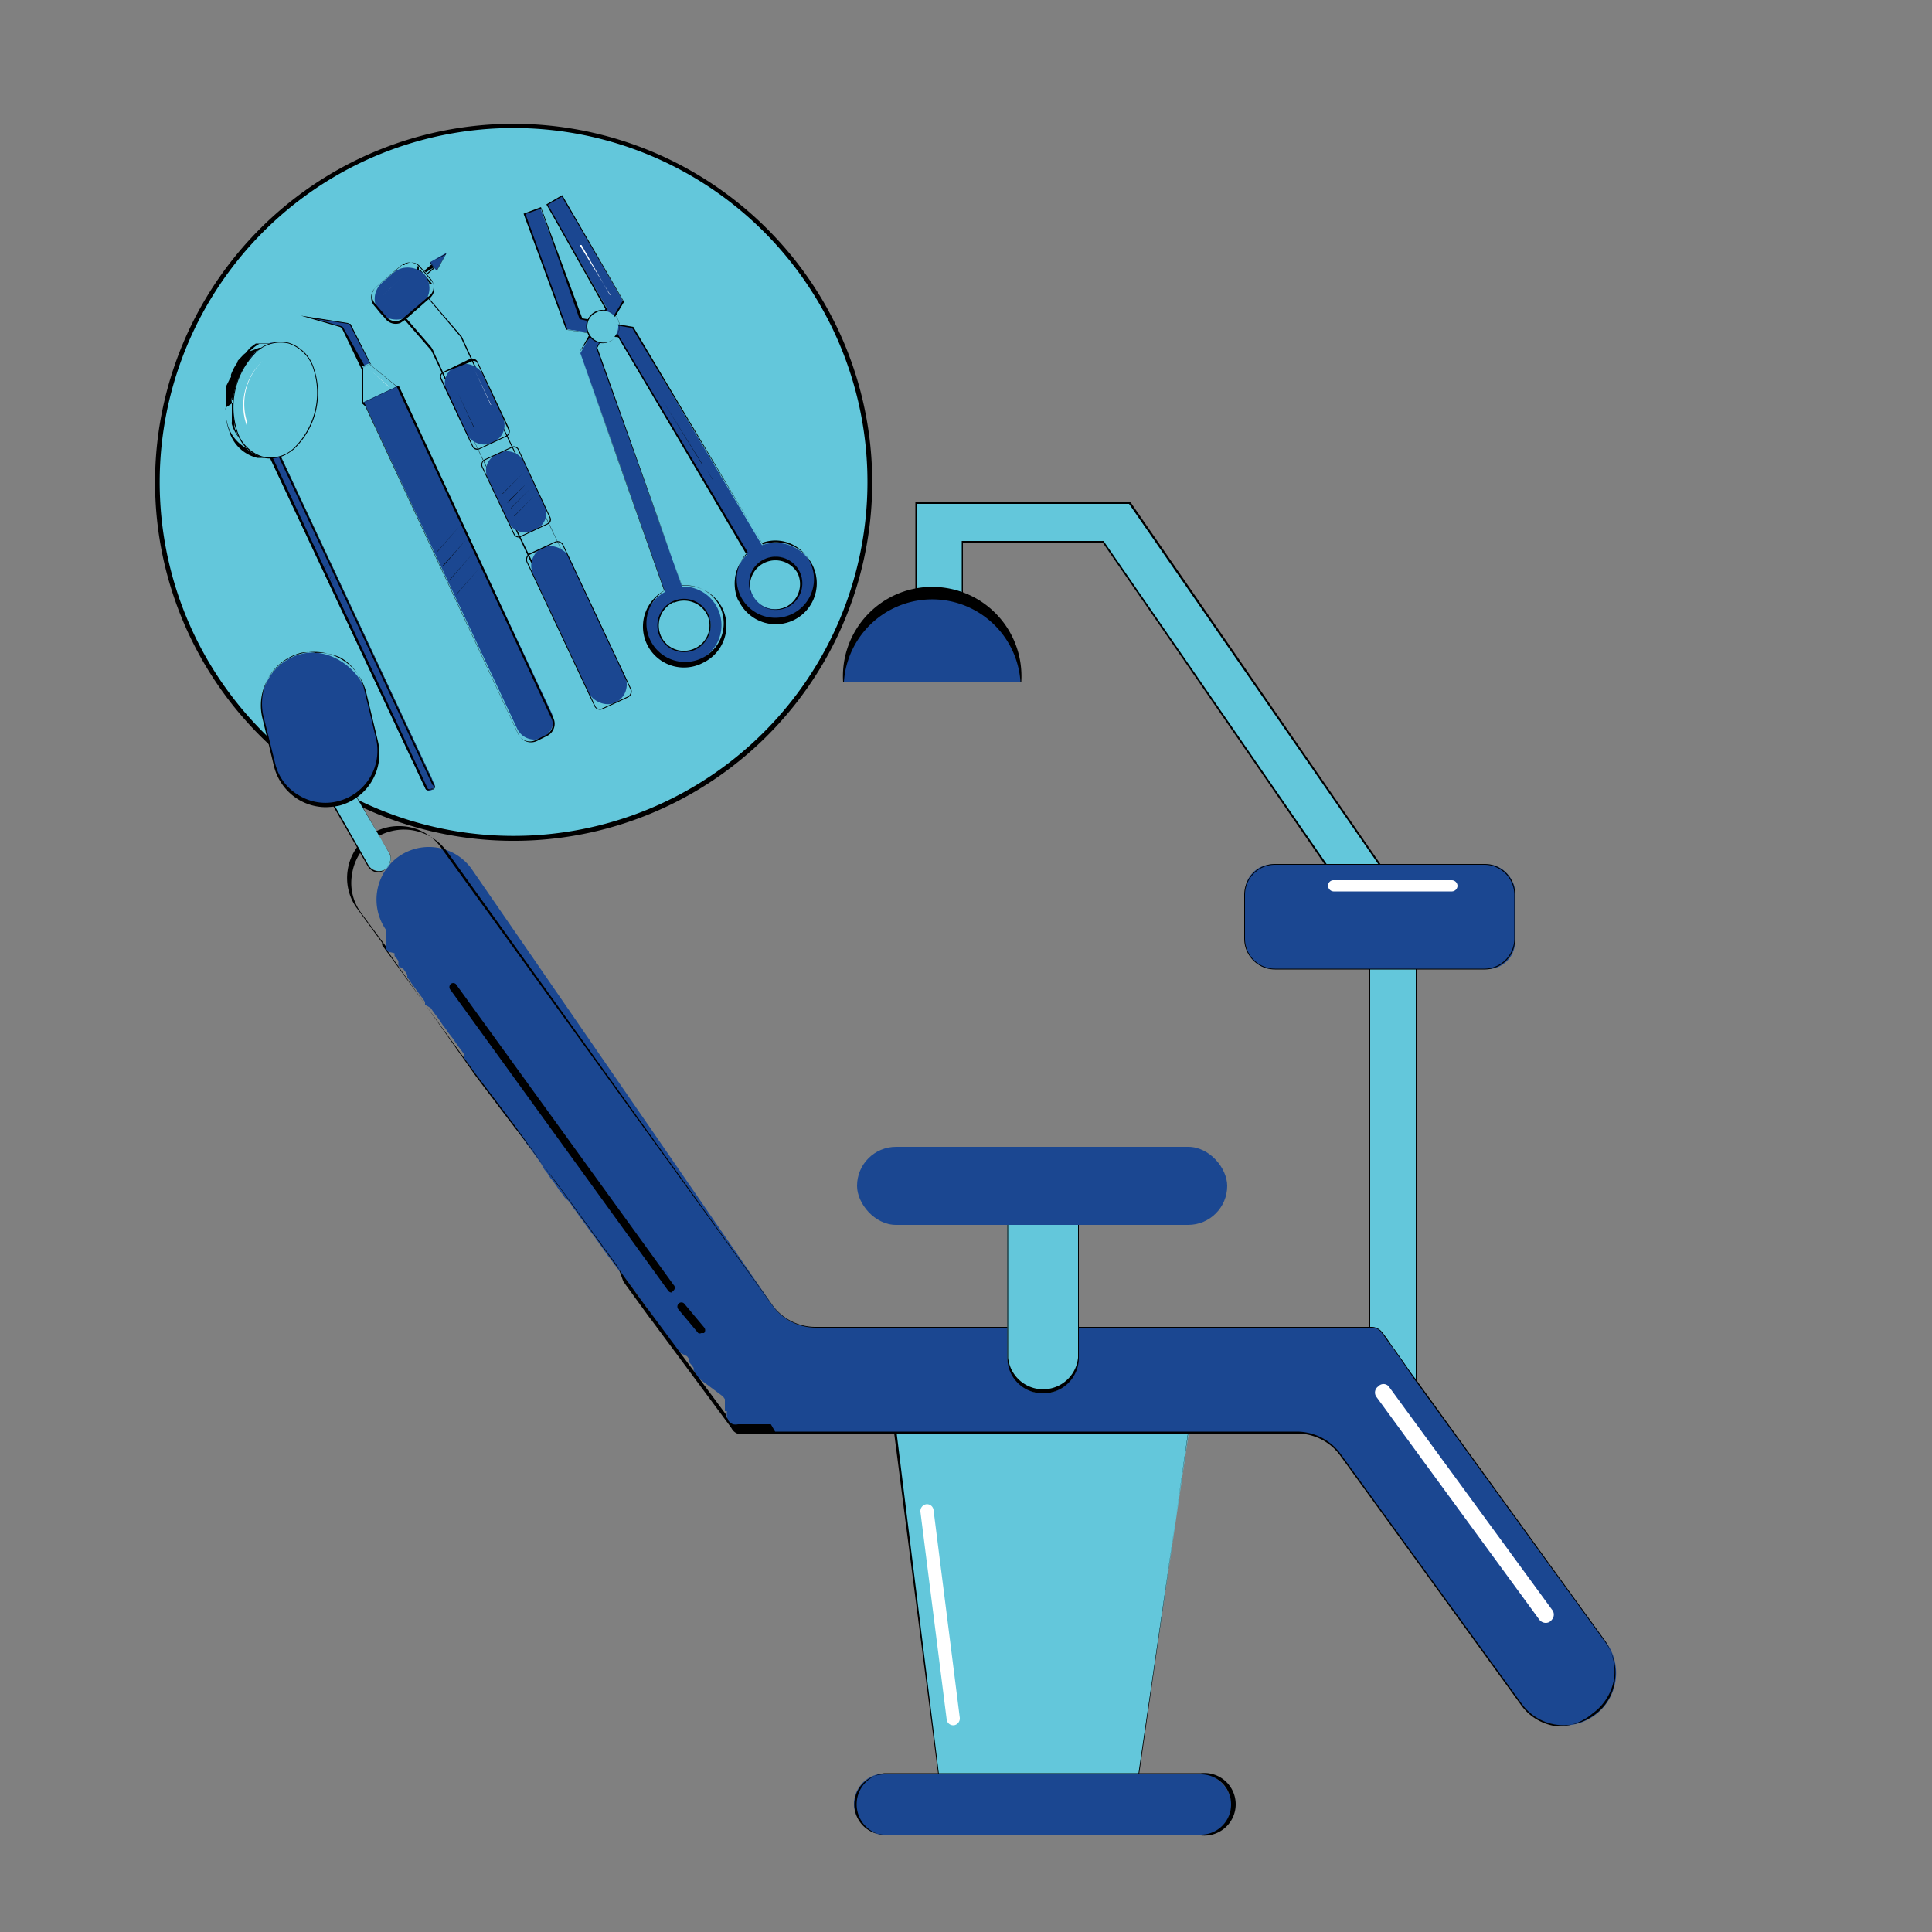 <svg id="Layer_1" data-name="Layer 1" xmlns="http://www.w3.org/2000/svg" viewBox="0 0 50 50"><rect x="0" y="0" width="50" height="50" fill="#808080" stroke="none"/><defs><style>.cls-1{fill:#63c7db;}.cls-2{fill:#1b4791;}.cls-3{fill:#fff;}</style></defs><path class="cls-1" d="M17.21,20.83A9.22,9.22,0,1,1,21.64,8.56,9.23,9.23,0,0,1,17.21,20.83Z"/><path d="M9.4,4.18A9.16,9.16,0,1,1,5,16.37,9.17,9.17,0,0,1,9.4,4.18m-.05-.1A9.28,9.28,0,1,0,21.69,8.53,9.29,9.29,0,0,0,9.35,4.08Z"/><path class="cls-1" d="M11.93,8.71l.71,1.51-.75.36L11.2,9.12A.6.6,0,0,0,11.11,9l-.73-.84.6-.52.93,1.08Z"/><path d="M12.65,10.23l-.77.36-.69-1.46A.38.38,0,0,0,11.1,9l-.74-.85h0L11,7.6h0l.95,1.11Zm-.76.33.73-.34-.7-1.5,0,0L11,7.63l-.58.5.72.83a.51.51,0,0,1,.09.16Z"/><rect class="cls-1" x="13.09" y="11.03" width="0.83" height="4.02" transform="translate(-4.26 6.98) rotate(-25.16)"/><path d="M14.75,14.69l-.77.37L12.26,11.4,13,11ZM14,15l.73-.35L13,11.06l-.73.35Z"/><line class="cls-1" x1="11.93" y1="8.71" x2="11.91" y2="8.69"/><rect class="cls-2" x="11.77" y="9.36" width="1.03" height="2.19" rx="0.48" transform="translate(-3.28 6.22) rotate(-25.16)"/><path d="M13.1,11.3l-.68.32a.14.14,0,0,1-.2-.07L11.4,9.81a.14.14,0,0,1,.08-.19l.68-.33a.16.16,0,0,1,.2.07l.82,1.74A.15.15,0,0,1,13.1,11.3ZM11.49,9.64a.11.11,0,0,0-.06.16l.81,1.74a.13.13,0,0,0,.17.06l.68-.32a.12.12,0,0,0,.06-.17l-.81-1.74a.13.13,0,0,0-.17,0Z"/><rect class="cls-2" x="12.84" y="11.63" width="1.03" height="2.19" rx="0.46" transform="translate(-4.14 6.89) rotate(-25.16)"/><path d="M14.17,13.57l-.68.32a.14.14,0,0,1-.2-.07l-.82-1.73a.16.16,0,0,1,.07-.2l.69-.32a.14.14,0,0,1,.2.07l.81,1.74A.13.13,0,0,1,14.17,13.57Zm-1.62-1.66a.13.13,0,0,0-.06.17l.82,1.73a.12.12,0,0,0,.17.06l.68-.32a.12.12,0,0,0,.06-.16l-.81-1.74a.12.12,0,0,0-.17-.06Z"/><rect class="cls-2" x="14.47" y="13.97" width="1.03" height="4.43" rx="0.52" transform="translate(-5.46 7.9) rotate(-25.16)"/><path d="M16.25,18.05l-.65.3a.16.16,0,0,1-.22-.08l-1.75-3.72a.18.18,0,0,1,.08-.23l.65-.3a.17.17,0,0,1,.22.08l1.75,3.72A.17.17,0,0,1,16.25,18.05Zm-2.53-3.7a.15.15,0,0,0-.07.19l1.75,3.72a.13.13,0,0,0,.19.07l.65-.3a.15.15,0,0,0,.07-.2l-1.75-3.72a.15.15,0,0,0-.19-.07Z"/><path d="M12.26,11.06h0l-.41-.89v0h0l.42.89Z"/><path d="M12.38,11.32h0l-.07-.14v0h0l.07.14Z"/><path d="M15.77,17.08h0l-.41-.88s0,0,0,0h0l.41.88Z"/><path d="M15.89,17.34h0l-.06-.13s0,0,0,0a0,0,0,0,1,0,0l.06.13A0,0,0,0,1,15.89,17.34Z"/><path d="M13,12.78h0v0l.51-.51h0s0,0,0,0l-.5.51Z"/><path d="M13.13,13h0v0l.51-.5h0s0,0,0,0l-.5.51Z"/><path d="M13.22,13.16h0s0,0,0,0l.5-.51h0s0,0,0,0l-.5.5Z"/><path d="M13.31,13.36h0s0,0,0,0l.5-.51h0v0l-.51.51Z"/><path class="cls-3" d="M14.57,16s0,0,0,0l-.63-1.33a0,0,0,0,1,0,0,0,0,0,0,1,0,0l.63,1.33S14.58,16,14.57,16Z"/><path class="cls-3" d="M12.71,10.48s0,0,0,0l-.43-.91a0,0,0,0,1,0,0h0l.42.91A0,0,0,0,1,12.71,10.48Z"/><rect class="cls-1" x="10.95" y="6.94" width="0.33" height="0.1" transform="translate(-1.86 8.97) rotate(-40.86)"/><path d="M11,7.15l-.08-.09h0l.26-.23.08.1h0Zm0-.09,0,.06.24-.21,0,0Z"/><rect class="cls-1" x="10.89" y="6.85" width="0.16" height="0.53" rx="0.08" transform="translate(-1.98 8.91) rotate(-40.86)"/><path d="M11.11,7.35s0,0,0,0h0L10.76,7a.05.05,0,0,1,0,0s0,0,0,0l.06,0a0,0,0,0,1,.07,0l.29.34a.05.05,0,0,1,0,0s0,0,0,0l-.06,0Zm-.27-.46h0l-.05,0V7a0,0,0,0,0,0,0l.28.33h0l.05,0v0a0,0,0,0,0,0,0l-.28-.33Z"/><polygon class="cls-2" points="11.12 6.8 11.3 7 11.3 7 11.55 6.56 11.54 6.55 11.12 6.79 11.12 6.8"/><path d="M11.31,7h0l-.18-.2v0h0l.42-.24h0L11.31,7Zm-.17-.21L11.3,7l.23-.41Z"/><rect class="cls-2" x="9.65" y="7.05" width="1.52" height="1.1" rx="0.55" transform="translate(-2.44 8.66) rotate(-40.86)"/><path d="M10.36,8.36A.34.34,0,0,1,10,8.28l-.3-.35a.34.34,0,0,1,0-.47l.67-.57a.33.33,0,0,1,.47,0l.3.35a.32.32,0,0,1,0,.46l-.66.58Zm.1-1.5-.07,0-.67.58a.3.3,0,0,0,0,.43l.3.35a.3.3,0,0,0,.43,0l.67-.57a.3.3,0,0,0,.1-.21.29.29,0,0,0-.07-.22l-.3-.35A.3.3,0,0,0,10.46,6.86Z"/><path class="cls-3" d="M9.92,7.63h0s0,0,0,0l.56-.52s0,0,0,0a0,0,0,0,1,0,0l-.55.51Z"/><rect class="cls-2" x="8.93" y="11.12" width="0.24" height="9.59" rx="0.12" transform="translate(-5.91 5.36) rotate(-25.16)"/><path d="M11.13,20.25l-.07,0a.08.08,0,0,1-.12,0l-4-8.54a.1.1,0,0,1,0-.12l.08,0a.1.1,0,0,1,.12,0l4,8.54A.09.09,0,0,1,11.13,20.25ZM7,11.6a.07.07,0,0,0,0,.09l4,8.54a.06.06,0,0,0,.09,0l.08,0a.08.08,0,0,0,0-.09l-4-8.54a.07.07,0,0,0-.09,0Z"/><path class="cls-2" d="M9.14,11.3h0a.12.12,0,0,1,.12.12V20.8a.09.09,0,0,1-.09.09h0A.12.12,0,0,1,9,20.77V11.42A.12.12,0,0,1,9.14,11.3Z" transform="translate(-5.98 5.41) rotate(-25.16)"/><path d="M11.22,20.43l-.08,0a.09.09,0,0,1-.12,0L7,11.88a.08.08,0,0,1,0-.11l.07,0a.09.09,0,0,1,.12,0l4,8.54A.09.09,0,0,1,11.22,20.43ZM7.07,11.79a.06.06,0,0,0,0,.08l4,8.54a.07.07,0,0,0,.09,0l.08,0a.07.07,0,0,0,0-.09l-4-8.54a.06.06,0,0,0-.09,0Z"/><path class="cls-2" d="M7.41,8.87H7L7,8.91H7L6.81,9,6.71,9l0,.05-.06.05,0,0-.15.17,0,.06,0,0h0l-.09.15-.06.14a.5.5,0,0,0-.05.13.83.83,0,0,0,0,.12l0,.11s0,.05,0,.08v.07s0,.06,0,.09a.49.49,0,0,1,0,.12v.13a.76.76,0,0,1,0,.15l0,.17a.3.3,0,0,0,0,.1l0,.09a.19.19,0,0,0,0,.07,1,1,0,0,0,.71.68l-.18,0a1,1,0,0,1-.72-.68,1.82,1.82,0,0,1-.07-.25v0a.06.06,0,0,1,0,0,.28.28,0,0,1,0-.09.13.13,0,0,0,0-.06v-.07h0v-.38a.52.52,0,0,1,0-.11l0-.12a.56.56,0,0,1,0-.12v0a.14.14,0,0,0,0-.06v0l.07-.13,0-.09,0-.07h0a1.24,1.24,0,0,1,.14-.18l0,0,0,0,.09-.08.16-.11h0l0,0,0,0h0l.08,0h.38Z"/><path d="M6.84,11.85l-.18,0a1,1,0,0,1-.73-.7,1.82,1.82,0,0,1-.07-.25v0a.06.06,0,0,1,0,0,.28.28,0,0,1,0-.09v0h0v-.07h0v-.17h0v-.08h0v-.11a.36.36,0,0,1,0-.11l0-.12h0a.34.34,0,0,1,0-.12s0,0,0-.05,0,0,0,0v0l.07-.14a.22.22,0,0,1,.05-.08.16.16,0,0,1,0-.07h0A1.33,1.33,0,0,1,6.3,9.2l0,0,0,0L6.47,9l.15-.11h0l0,0,.07,0h0l.07,0h.39l.17,0h0v0H7L7,8.92H7L6.82,9l-.1.06-.06,0-.06.06,0,0-.15.16,0,.07v0h0l-.09.16-.06.13a.69.69,0,0,0,0,.13s0,.08,0,.12l0,.12s0,0,0,.07v0h0v0a.28.28,0,0,0,0,.09.49.49,0,0,0,0,.12H6a.24.24,0,0,0,0,.12v.15l0,.17s0,.07,0,.1l0,.09a.14.14,0,0,0,0,.06,1,1,0,0,0,.7.68h0Zm-1-1.3h0a.15.15,0,0,0,0,.07h0v.06s0,.05,0,.09a.06.06,0,0,0,0,0,.09.09,0,0,0,0,0,2.27,2.27,0,0,0,.06.25,1,1,0,0,0,.71.67h0a1,1,0,0,1-.54-.63.14.14,0,0,1,0-.06l0-.1a.29.29,0,0,1,0-.09l0-.18c0-.05,0-.1,0-.15v-.12H6a.49.49,0,0,0,0-.12.28.28,0,0,0,0-.09v0H6v0s0-.05,0-.08l0-.12a.84.84,0,0,1,0-.12.61.61,0,0,1,0-.12l.06-.14.09-.16h0a.43.43,0,0,0,0-.07l.15-.16,0,0,.06-.05L6.71,9,6.81,9A.61.61,0,0,1,7,8.9H7l.06,0,.05,0H6.85l-.07,0h0l-.07,0,0,0h0a.91.91,0,0,0-.16.11l-.09.08,0,0,0,0a1.33,1.33,0,0,0-.14.19h0l0,.07a.59.59,0,0,0,0,.08s0,.1-.07.14v0l0,0v0a.56.56,0,0,0,0,.12h0l0,.11a.5.5,0,0,0,0,.12v.12h0v.06h0v.17ZM7.26,8.86Z"/><path class="cls-2" d="M6.06,10.17a.15.15,0,0,0,0,.07v-.07Z"/><path class="cls-2" d="M6.37,9.4l0,0h0Z"/><path class="cls-2" d="M5.84,10.55Z"/><path class="cls-2" d="M5.84,10.5v.05h0Z"/><path class="cls-1" d="M6.66,9.09a.88.88,0,0,1,1.46.46,2,2,0,0,1-.53,2.07.88.88,0,0,1-1.46-.47A1.94,1.94,0,0,1,6.66,9.09Z"/><path d="M7.37,11.78a.87.87,0,0,1-.59.06,1,1,0,0,1-.66-.68,2,2,0,0,1,.53-2.08h0a.92.92,0,0,1,.82-.21,1,1,0,0,1,.66.68,2,2,0,0,1-.53,2.08A1.5,1.5,0,0,1,7.37,11.78ZM6.66,9.09a2,2,0,0,0-.52,2.06,1,1,0,0,0,.64.66.87.87,0,0,0,.81-.2,2,2,0,0,0,.52-2.06,1,1,0,0,0-.64-.66.92.92,0,0,0-.81.2Z"/><path class="cls-3" d="M6.38,11h0a0,0,0,0,1,0,0,1.57,1.57,0,0,1,.43-1.67h0s0,0,0,0a1.54,1.54,0,0,0-.41,1.61A0,0,0,0,1,6.38,11Z"/><path d="M8.4,14.71h0s0,0,0,0l.1-.15h0l-.1.16Z"/><path d="M8.46,14.84h0v0l.1-.15h0l-.1.15Z"/><path d="M8.52,15h0v0l.09-.15h0s0,0,0,0L8.53,15Z"/><path d="M8.58,15.1h0l.09-.16h0s0,0,0,0l-.09.15Z"/><path d="M8.64,15.23h0s0,0,0,0l.09-.15h0s0,0,0,0l-.09.15Z"/><path d="M8.7,15.36h0s0,0,0,0l.09-.15h0s0,0,0,0l-.09.15Z"/><path d="M10.57,19.2h0l-.83-1.77v0a0,0,0,0,1,0,0l.83,1.77S10.57,19.2,10.57,19.2Z"/><path d="M10.64,19.36h0l-.06-.11h0s0,0,0,0l.06.11S10.65,19.35,10.64,19.36Z"/><path class="cls-2" d="M9.83,10.17a.12.12,0,0,1-.1,0l0,0-.12-.2h0L8.89,8.51a.11.11,0,0,0-.07-.06L8,8.21l1,.16a.1.1,0,0,1,.08.05l.82,1.63a.08.08,0,0,1,0,.07A.07.07,0,0,1,9.83,10.17Z"/><path d="M8.15,8.25,9,8.38s0,0,.07,0l.82,1.62a.06.06,0,0,1,0,.06.07.07,0,0,1,0,.05.08.08,0,0,1-.08,0l0,0-.12-.19h0L8.9,8.51a.1.1,0,0,0-.08-.07l-.67-.19m-.36-.08,1,.29a.11.11,0,0,1,.07.06l.68,1.41h0l.12.19,0,0h0a.12.12,0,0,0,.1,0A.1.1,0,0,0,9.88,10L9.06,8.42A.11.11,0,0,0,9,8.36L7.79,8.17Z"/><polygon class="cls-1" points="9.72 10.7 9.38 10.4 9.36 9.49 9.56 9.4 10.27 9.99 10.26 10.46 9.72 10.7"/><path d="M9.56,9.42l.7.57v.46l-.53.24L9.4,10.4l0-.9.18-.08m0,0-.21.1,0,.92.34.3.55-.24V10l-.72-.59Z"/><path class="cls-2" d="M11.44,9.74h1a0,0,0,0,1,0,0v9.34a.49.49,0,0,1-.49.49h0a.49.49,0,0,1-.49-.49V9.74a0,0,0,0,1,0,0Z" transform="translate(-5.1 6.46) rotate(-25.16)"/><path d="M14.15,19.05l-.26.13a.36.36,0,0,1-.47-.17l-4-8.6.9-.43,4,8.6A.35.35,0,0,1,14.15,19.05ZM9.41,10.42l4,8.58a.34.34,0,0,0,.44.16l.26-.13a.32.32,0,0,0,.16-.44l-4-8.58Z"/><path d="M11.3,14.3h0l.59-.68h0a0,0,0,0,1,0,0l-.59.67Z"/><path d="M11.46,14.64h0v0l.6-.67h0s0,0,0,0l-.59.68Z"/><path d="M11.64,15h0l.6-.68h0s0,0,0,0l-.59.68Z"/><path d="M11.81,15.38h0s0,0,0,0l.59-.67h0l-.59.68Z"/><path class="cls-3" d="M10.06,10h0l-.46-.41s0,0,0,0h0l.46.42s0,0,0,0Z"/><path d="M10.61,12.56h0l-.69-1.47v0h0l.69,1.47Z"/><path d="M10.84,13s0,0,0,0l-.13-.29a0,0,0,0,1,0,0h0l.13.29S10.84,13,10.84,13Z"/><path d="M14,18.32a0,0,0,0,1,0,0l-.35-.74v0h0l.35.74Z"/><path class="cls-2" d="M17.64,15.15,15.45,9l.2-.33-.33-.05-.3.52h0l2.19,6.18a1,1,0,0,0-.41,1.35,1,1,0,1,0,.84-1.49ZM18,16.8a.67.67,0,1,1-.57-1.22A.67.67,0,0,1,18,16.8Z"/><path d="M18.2,17.15a1.06,1.06,0,0,1-1-1.87L15,9.11h0l.3-.53.36,0L15.46,9l2.19,6.16a1.07,1.07,0,0,1,1.06.61A1.06,1.06,0,0,1,18.2,17.15ZM15,9.11l2.19,6.18h0a1,1,0,1,0,1.46.45,1,1,0,0,0-1-.59h0L15.43,9h0l.19-.31-.29-.05Zm3,7.7a.69.69,0,1,1,.33-.91A.69.69,0,0,1,18,16.81Zm-.58-1.22a.67.67,0,0,0-.31.88.65.65,0,0,0,.87.31.65.65,0,0,0,.32-.87A.67.67,0,0,0,17.46,15.59Z"/><polygon class="cls-2" points="16.14 7.82 15.82 8.35 15.65 8.64 15.32 8.59 15.49 8.3 15.69 7.95 14.16 5.3 14.55 5.07 16.14 7.82"/><path d="M15.65,8.65,15.3,8.6l.18-.31L15.67,8,14.14,5.29l.41-.24h0l1.6,2.76Zm-.3-.07.29,0,.48-.8L14.54,5.09l-.36.21L15.71,8Z"/><path class="cls-2" d="M19.13,15.54a1,1,0,0,0,1.9-.89,1.06,1.06,0,0,0-1.31-.54L16.37,8.48h0l-.6-.1-.17.28.39.05,3.35,5.64A1,1,0,0,0,19.13,15.54Zm.34-.16a.67.67,0,0,1,.32-.9.68.68,0,0,1,.9.33.67.67,0,0,1-.33.89A.66.66,0,0,1,19.47,15.38Z"/><path d="M19.11,15.55a1.08,1.08,0,0,1,.21-1.2L16,8.73l-.4-.06.19-.31.6.1h0l3.35,5.63a1.06,1.06,0,1,1-.62,1.46ZM15.78,8.39l-.15.26.36,0h0l3.36,5.64h0a1,1,0,1,0,.37-.24h0L16.36,8.49Zm3.67,7a.69.69,0,1,1,.92.33A.7.7,0,0,1,19.45,15.39Zm0,0a.67.67,0,0,0,.88.32.66.66,0,0,0,.31-.88.66.66,0,0,0-1.19.56Z"/><polygon class="cls-2" points="14.66 8.52 15.28 8.61 15.6 8.66 15.77 8.38 15.44 8.32 15.04 8.25 13.98 5.38 13.56 5.54 14.66 8.52"/><path d="M14.65,8.53l-1.1-3h0L14,5.36l1.07,2.88.39.06.35.06-.19.31ZM15,8.26,14,5.4l-.4.14,1.09,3,.92.14.16-.25Z"/><circle class="cls-1" cx="15.59" cy="8.45" r="0.41"/><path d="M15.78,8.84a.42.42,0,0,1-.57-.21.43.43,0,1,1,.57.21Zm-.35-.75a.39.39,0,0,0-.19.53A.39.39,0,1,0,16,8.28.4.4,0,0,0,15.43,8.09Z"/><path d="M18.16,12h0l-1.06-1.71a0,0,0,0,1,0,0h0L18.17,12s0,0,0,0Z"/><path d="M18.46,12.44h0l-.17-.28v0h0l.17.27v0Z"/><path d="M14.52,7.63h0l-.71-1.89s0,0,0,0h0l.71,1.89Z"/><path d="M14.73,8.14h0l-.12-.31v0h0l.12.31S14.74,8.13,14.73,8.14Z"/><path class="cls-3" d="M15.8,7.64s0,0,0,0L15,6.34s0,0,0,0,0,0,.05,0l.73,1.29a0,0,0,0,1,0,0Z"/><path class="cls-3" d="M17.13,14.64h0l0,0-.49-1.4s0,0,0,0,0,0,0,0l.49,1.4S17.15,14.64,17.13,14.64Z"/><rect class="cls-1" x="35.45" y="24.66" width="1.2" height="11.93"/><path d="M36.66,36.6H35.44v-12h1.22Zm-1.2,0h1.18V24.67H35.46Z"/><polygon class="cls-1" points="29.47 45.9 24.29 45.9 23.05 36.02 30.92 36.02 29.47 45.9"/><path d="M29.48,45.92h-5.2L23,36h7.9v0Zm-5.18,0h5.16L30.91,36H23.07Z"/><path class="cls-2" d="M41.26,44.4a1.36,1.36,0,0,1-1.89-.3l-4.69-6.47a1.35,1.35,0,0,0-1.1-.56H19.21a.3.3,0,0,1-.13,0,.32.32,0,0,1-.14-.14l-.06-.1-.07-.09,0,0,0,0,0,0,0,0,0,0,0-.05,0,0,0,0,0-.05,0,0,0-.06,0,0,0-.06-.05,0,0-.06,0-.06,0-.07,0-.06,0-.06-.05-.07L18,35.61,18,35.54l-.05-.07,0-.07-.05-.07-.06-.07,0-.08-.06-.08L17.58,35,17.52,35l-.06-.08-.06-.08,0-.08-.06-.08-.06-.09-.07-.08-.06-.09L17,34.29,17,34.2l-.07-.09L16.85,34l-.07-.09-.06-.09-.07-.09-.07-.09-.06-.1-.07-.09-.07-.09-.07-.1-.07-.1-.07-.09L16.1,33l-.07-.1-.07-.1-.07-.09-.07-.1-.08-.1-.07-.1-.07-.1-.08-.11-.07-.1-.07-.1-.08-.1-.07-.1-.08-.11-.07-.1-.08-.1-.07-.11-.08-.1-.07-.11-.08-.1L14.62,31l-.07-.1-.08-.1-.07-.11-.08-.11-.08-.1-.07-.11-.08-.1L14,30.11l-.07-.1-.08-.11-.07-.1-.08-.11-.08-.1-.07-.11-.08-.1-.07-.1-.08-.11-.07-.1L13.18,29l-.07-.1-.08-.1-.07-.1-.08-.11-.07-.1-.07-.1-.08-.1-.07-.1-.07-.1-.08-.1-.07-.1-.07-.1-.07-.1-.07-.09-.07-.1-.07-.1L12,27.27l-.07-.1-.07-.09-.07-.1-.06-.09-.07-.09-.07-.09-.06-.09-.07-.09-.06-.09-.06-.09-.07-.09-.06-.08-.06-.09L11,26,11,25.93l-.06-.09-.06-.08-.06-.08-.06-.08-.05-.07-.06-.08-.05-.08-.06-.07,0-.07-.05-.08-.05-.07L10.31,25l0-.07,0-.06-.05-.07-.05-.06,0-.07L10,24.62l0-.06,0-.06,0-.05,0-.06,0-.05,0-.06,0-.05,0-.05,0-.05,0,0,0-.05,0,0,0,0,0,0,0,0,0,0,0,0,0,0,0,0,0,0,0,0,0,0,0,0,0,0v0h0v0h0a1.37,1.37,0,0,1,.3-1.9,1.36,1.36,0,0,1,1.9.3L20,33.79a1.35,1.35,0,0,0,1.1.56H35.51a.3.3,0,0,1,.26.14,4.15,4.15,0,0,1,.24.34l.21.28.4.57.81,1.12.92,1.27.95,1.31.88,1.22.73,1,.49.67.12.17,0,0A1.36,1.36,0,0,1,41.26,44.4Z"/><path d="M40.47,44.67l-.22,0a1.34,1.34,0,0,1-.89-.55l-4.69-6.47a1.38,1.38,0,0,0-1.09-.55H19.21a.3.3,0,0,1-.13,0,.29.29,0,0,1-.15-.14v0l-.05-.07,0,0,0,0-2-2.7-.07-.09-.61-.84-.07-.1L16,32.8l-.07-.1-1.34-1.84-.08-.11L13.4,29.28l-.08-.1-1-1.32-.07-.1L10,24.57l0-.06-.65-.88v0l0,0h0l0,0h0a1.3,1.3,0,0,1-.24-1,1.35,1.35,0,0,1,.54-.9,1.39,1.39,0,0,1,.81-.26,1.38,1.38,0,0,1,1.11.57L20,33.79a1.38,1.38,0,0,0,1.09.55H35.51a.36.36,0,0,1,.27.15c.06.07.11.15.17.23l.07.11.07.09.14.2c.15.21.27.4.4.56l4.9,6.77h0l0,0a1.41,1.41,0,0,1,.24,1,1.37,1.37,0,0,1-.55.89h0A1.36,1.36,0,0,1,40.47,44.67ZM20.06,37.05H33.58a1.41,1.41,0,0,1,1.11.57l4.69,6.47a1.33,1.33,0,0,0,1.87.3h0a1.27,1.27,0,0,0,.54-.88,1.33,1.33,0,0,0-.24-1h0l0,0v0L36.6,35.69l-.39-.57a2.43,2.43,0,0,1-.14-.2L36,34.83l-.08-.11c-.05-.07-.1-.15-.16-.22a.3.3,0,0,0-.25-.14H21.13A1.39,1.39,0,0,1,20,33.8L11.41,21.93a1.32,1.32,0,0,0-1.08-.55A1.33,1.33,0,0,0,9,22.51a1.33,1.33,0,0,0,.24,1l0,0h0l0,0v0l.65.89,0,.06,2.31,3.18.07.1,1,1.32.08.11,1.06,1.47.08.1,1.34,1.85.07.1.14.19.07.1.61.84.07.09,2,2.7,0,0a.1.1,0,0,1,0,.05l.05.07v0c0,.05.08.11.13.13a.32.32,0,0,0,.13,0h.85Z"/><rect class="cls-2" x="22.1" y="45.9" width="9.77" height="1.59" rx="0.79"/><path d="M31.08,47.5H22.89a.81.81,0,0,1,0-1.61h8.19a.81.81,0,1,1,0,1.61Zm-8.19-1.58a.78.78,0,1,0,0,1.56h8.19a.78.78,0,0,0,0-1.56Z"/><rect class="cls-1" x="8.76" y="19.19" width="0.62" height="3.56" rx="0.31" transform="translate(-9.27 7.34) rotate(-30)"/><path d="M9.8,22.57H9.72a.34.34,0,0,1-.2-.15L8.05,19.86a.33.33,0,0,1,.12-.44.32.32,0,0,1,.44.12l1.47,2.55a.29.29,0,0,1,0,.24.33.33,0,0,1-.15.2h0A.29.29,0,0,1,9.8,22.57ZM8.33,19.4a.28.28,0,0,0-.15,0,.31.31,0,0,0-.11.41L9.54,22.4a.31.31,0,0,0,.41.11h0a.3.3,0,0,0,.14-.19.29.29,0,0,0,0-.22L8.59,19.55A.3.3,0,0,0,8.33,19.4Z"/><rect class="cls-2" x="6.92" y="16.87" width="2.74" height="4.02" rx="1.37" transform="translate(-4.22 2.48) rotate(-13.63)"/><path d="M8.43,20.89a1.39,1.39,0,0,1-.71-.2,1.41,1.41,0,0,1-.63-.86l-.3-1.25a1.38,1.38,0,0,1,2.69-.65l.3,1.25a1.39,1.39,0,0,1-1,1.67h0A1.86,1.86,0,0,1,8.43,20.89Zm-.29-4a1.24,1.24,0,0,0-.33,0,1.37,1.37,0,0,0-.84.61,1.43,1.43,0,0,0-.16,1l.31,1.25a1.29,1.29,0,0,0,.61.83,1.31,1.31,0,0,0,1,.16v0a1.35,1.35,0,0,0,1-1.63l-.3-1.25a1.33,1.33,0,0,0-.61-.84A1.38,1.38,0,0,0,8.14,16.9Z"/><polygon class="cls-1" points="36.87 24.09 35.83 24.59 28.55 14.05 24.91 14.05 24.91 16.19 23.71 16.19 23.71 13.04 29.25 13.04 36.87 24.09"/><path d="M35.82,24.6h0L28.55,14.06H24.92V16.2H23.69V13h5.57l7.63,11.05ZM24.89,14h3.67l7.27,10.53,1-.49-7.61-11H23.72v3.13h1.17Z"/><rect class="cls-2" x="32.22" y="22.37" width="6.99" height="2.71" rx="0.71"/><path d="M38.43,25.09H33a.8.8,0,0,1-.8-.79V23.15a.8.8,0,0,1,.8-.79h5.42a.79.79,0,0,1,.79.79V24.3A.79.79,0,0,1,38.43,25.09ZM33,22.38a.78.78,0,0,0-.78.77V24.3a.78.78,0,0,0,.78.77h5.42a.78.78,0,0,0,.77-.77V23.15a.78.78,0,0,0-.77-.77Z"/><path class="cls-2" d="M24.13,15.34a2.3,2.3,0,0,0-2.3,2.3h4.59A2.3,2.3,0,0,0,24.13,15.34Z"/><path d="M26.43,17.65H21.82a2.31,2.31,0,1,1,4.61,0Zm-4.59,0h4.57a2.29,2.29,0,0,0-4.57,0Z"/><rect class="cls-1" x="26.07" y="30.46" width="1.83" height="5.6" rx="0.92"/><path d="M27,36.06a.92.92,0,0,1-.93-.92V31.42a.93.93,0,1,1,1.85,0v3.72A.92.92,0,0,1,27,36.06Zm0-5.55a.91.91,0,0,0-.91.91v3.72a.91.91,0,0,0,1.81,0V31.42A.91.91,0,0,0,27,30.51Z"/><path d="M17.38,33.45a.11.11,0,0,1-.09-.05l-5.63-7.78a.11.11,0,0,1,0-.15.1.1,0,0,1,.14,0l5.63,7.78a.1.1,0,0,1,0,.15Z"/><rect class="cls-2" x="22.18" y="29.68" width="9.58" height="2.02" rx="1.01"/><path d="M30.74,31.72H23.19a1,1,0,1,1,0-2h7.55a1,1,0,1,1,0,2Zm-7.55-2a1,1,0,1,0,0,2h7.55a1,1,0,1,0,0-2Z"/><path d="M18.15,34.5a.09.09,0,0,1-.08,0l-.51-.61a.11.11,0,0,1,0-.15.1.1,0,0,1,.15,0l.51.61a.11.11,0,0,1,0,.15Z"/><path class="cls-3" d="M40,42a.21.21,0,0,1-.16-.08l-4.22-5.77a.19.19,0,0,1,.05-.27.18.18,0,0,1,.27,0l4.22,5.77a.2.2,0,0,1,0,.27A.19.19,0,0,1,40,42Z"/><path class="cls-3" d="M24.67,44.65a.17.17,0,0,1-.17-.15l-.68-5.38a.18.18,0,0,1,.15-.19.17.17,0,0,1,.19.15l.68,5.38a.18.18,0,0,1-.15.19Z"/><path class="cls-3" d="M37.58,23.07h0l-3.07,0a.15.15,0,0,1-.14-.15.14.14,0,0,1,.14-.14h0l3.06,0a.15.15,0,0,1,.15.15A.15.15,0,0,1,37.58,23.07Z"/></svg>